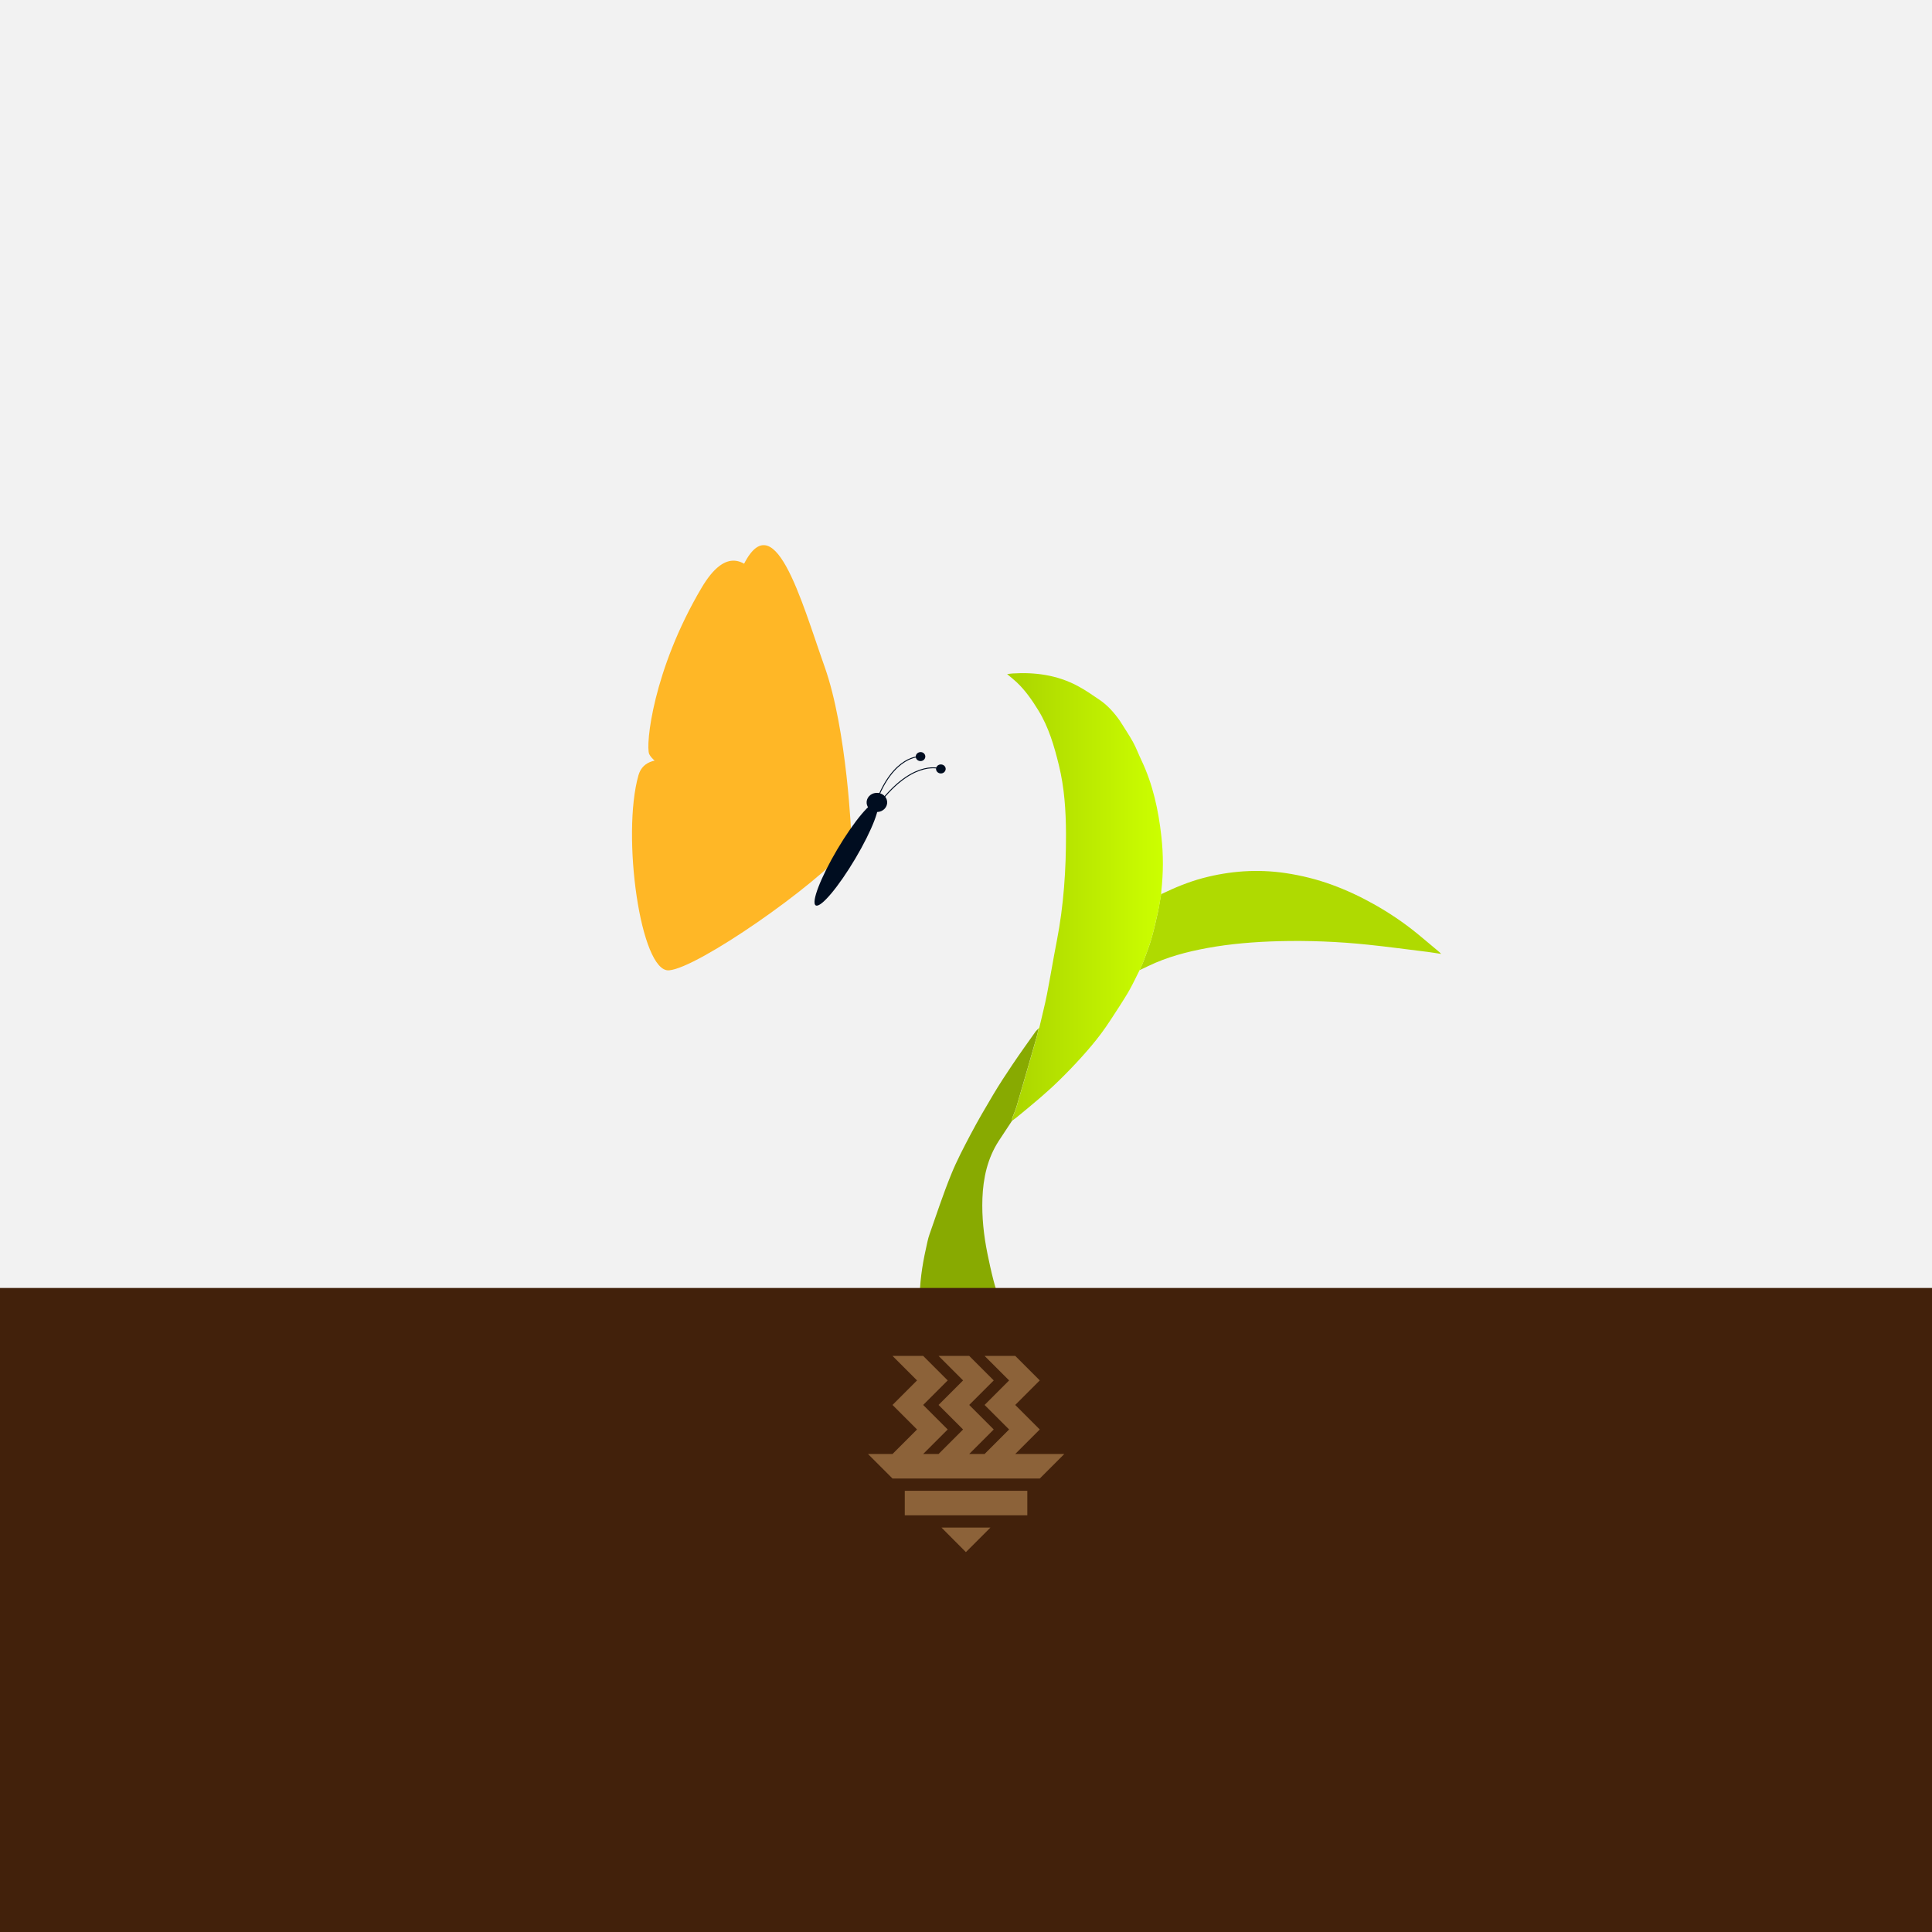 <?xml version="1.0" encoding="utf-8"?>
<!-- Generator: Adobe Illustrator 22.1.0, SVG Export Plug-In . SVG Version: 6.00 Build 0)  -->
<svg version="1.1" id="Layer_1" xmlns="http://www.w3.org/2000/svg" xmlns:xlink="http://www.w3.org/1999/xlink" x="0px" y="0px"
	 viewBox="0 0 2048 2048" style="enable-background:new 0 0 2048 2048;" xml:space="preserve">
<style type="text/css">
	.st0{fill:#F2F2F2;}
	.st1{fill:#AFDA01;}
	.st2{fill:#88AA01;}
	.st3{fill:#859A30;}
	.st4{fill:url(#SVGID_1_);}
	.st5{fill:#42210B;}
	.st6{fill:#8C6239;}
	.st7{fill:none;}
	.st8{fill:#FFB726;}
	.st9{fill:#000D20;}
	.st10{fill:none;stroke:#000D20;stroke-linecap:round;stroke-linejoin:round;stroke-miterlimit:10;}
</style>
<g id="Background">
	<rect class="st0" width="2048" height="2048"/>
	<path class="st1" d="M1230.8,947.9c14.3-6.9,28.9-13,44.3-17.1c28.8-7.6,58-9.7,87.6-5.3c16.8,2.5,33.3,6.6,49.2,12.4
		c15.3,5.6,30.1,12.5,44.3,20.5c16.3,9.1,31.7,19.5,46.2,31.3c7.4,6,14.6,12.3,21.9,18.3c1.3,0.9,2.3,2,3.3,3.2
		c-4.6-0.7-9.2-1.5-13.9-2.1c-21.2-2.6-42.5-5.5-63.7-7.7c-31.5-3.3-63.1-4.5-94.7-3.7c-25.5,0.7-50.8,2.7-75.9,7.3
		c-21.5,4-42.5,9.5-62.3,19.1c-3.1,1.5-6.1,2.9-9.1,4.3c1.5-3.5,3.2-6.8,4.5-10.3c2.9-7.8,5.9-15.6,8.2-23.6
		c2.7-9.5,4.9-19.2,7-28.9C1228.9,959.7,1229.7,953.7,1230.8,947.9z"/>
	<path class="st2" d="M1005.9,1369.1c-10,1-19.1,4.9-27.9,9.3c-1,0.5-2.1,1.1-3.1,1.6c-0.2-19.2,2.5-38,6.7-56.7
		c1.1-4.9,2-10,3.7-14.8c7.4-21.1,14.4-42.4,22.8-63.1c6-14.9,13.6-29.3,21.1-43.5c7.4-14,15.4-27.7,23.5-41.3
		c6.5-10.9,13.4-21.5,20.5-32c8-11.9,16.4-23.6,24.7-35.3c0.8-1.1,2.1-2.1,3.1-3.1c-0.9,3.7-1.6,7.5-2.7,11.1
		c-6.9,24-13.8,48-20.8,71.9c-1.2,4.1-3.1,8-4.5,12.1c-0.3,0.7,0,1.5,0.1,2.3c-4.8,7.3-9.7,14.6-14.5,22
		c-11.9,18.5-16.4,39.2-17.2,60.8c-0.7,19.7,1.4,39.1,5.3,58.4c1.9,9.3,3.9,18.6,6.3,27.9c1.7,6.8,4,13.5,6.1,20.2
		c-7.1-2.5-14-5.5-21.2-7.2C1027.2,1367.3,1016.3,1367,1005.9,1369.1z"/>
	<path class="st3" d="M1100.8,1090.5L1100.8,1090.5L1100.8,1090.5L1100.8,1090.5z"/>
	
		<linearGradient id="SVGID_1_" gradientUnits="userSpaceOnUse" x1="1067.6" y1="1097.273" x2="1232.701" y2="1097.273" gradientTransform="matrix(1 0 0 -1 0 2048)">
		<stop  offset="0" style="stop-color:#AAD400"/>
		<stop  offset="1" style="stop-color:#CCFF00"/>
	</linearGradient>
	<path class="st4" d="M1231.1,886.6c-3.1-27.9-9-55.1-21.1-80.6c-3.1-6.4-5.5-13.1-8.9-19.3c-4.3-7.8-9.4-15.2-14.1-22.8
		c-6.1-8.6-13-16.4-21.8-22.3c-7.6-5.1-15.1-10.4-23.1-14.6c-21.5-11.4-44.7-14.6-68.7-13.1c-1.7,0.1-3.4,0.4-5.8,0.7
		c3.7,3.1,6.9,5.6,9.9,8.4c9.3,8.7,16.6,19.3,23.2,30c11,17.9,16.8,37.9,21.7,57.9c5.9,23.9,7.5,48.4,7.6,72.9
		c0.1,38.1-2.4,75.9-9.7,113.4c-3.7,18.9-6.8,37.9-10.5,56.9c-2.3,11.8-5.4,23.5-8.1,35.3c-0.3,0.4-0.5,0.7-0.7,1.1
		c-0.9,3.7-1.6,7.5-2.7,11.1c-6.9,24-13.8,48-20.8,71.9c-1.2,4.1-3.1,8-4.5,12.1c-0.3,0.7,0,1.5,0,2.3c1.5-1.1,3.1-2.1,4.5-3.3
		c8.5-7,17-13.9,25.3-21.1c6.8-5.9,13.5-11.9,19.9-18.2c8.1-7.9,15.9-16,23.5-24.4c7.4-8.2,14.6-16.6,21.2-25.5
		c7.1-9.5,13.3-19.6,19.8-29.5c-0.2-0.7-0.5-1.5-0.7-2.2c0.2,0.7,0.5,1.5,0.7,2.2c3.5-5.7,7.3-11.3,10.5-17.2
		c3.7-6.7,6.9-13.5,10.3-20.3c1.5-3.5,3.2-6.8,4.5-10.3c2.9-7.8,5.9-15.6,8.2-23.6c2.7-9.5,4.9-19.2,7-28.9
		c1.3-5.9,2.1-11.8,3.2-17.7c0.1-0.9,0-1.9,0.1-2.9C1233.2,925.6,1233.3,906.1,1231.1,886.6z"/>
	<rect y="1365.3" class="st5" width="2048" height="682.7"/>
	<path class="st6" d="M920.1,1541.3h26l26-26l-26-26l26-26l-26-26h32.5l26,26l-26,26l26,26l-26,26h16.3l26-26l-26-26l26-26l-26-26
		h32.5l26,26l-26,26l26,26l-26,26h16.3l26-26l-26-26l26-26l-26-26h32.5l26,26l-26,26l26,26l-26,26h52l-26,26H946.1L920.1,1541.3z
		 M959.1,1580.3H1089v26H959.1V1580.3z M998,1619.3h51.9l-26,26L998,1619.3z"/>
</g>
<g id="Foreground">
	<rect class="st7" width="2048" height="2048"/>
	<g>
		<path class="st8" d="M902.5,887.4c0,0-4.3-113.3-28.6-181.3c-24.2-68-54.2-179.6-88.4-101.6C751.3,682.3,902.5,887.4,902.5,887.4z
			"/>
		<path class="st8" d="M902.5,887.4c0,0-40.1-165.1-56.5-190.4c-16.4-25.3-50.8-160.9-102.3-73.9c-51.5,87-59.6,167-55.5,176.3
			c4.2,9.3,31.2,25.6,60.3,39C772,849.3,913.2,930,902.5,887.4z"/>
		<path class="st8" d="M898.6,898.5c0,0-203.7-140.1-221.8-76.7s2.1,209.3,32.4,206.8C739.6,1026.2,865.1,938.8,898.6,898.5z"/>
		<g>
			<path class="st9" d="M906.7,910.1c-17.9,30.2-36.6,52.4-41.9,49.7c-5.3-2.7,5-29.4,22.8-59.5c17.9-30.2,36.6-52.4,41.9-49.7
				C934.8,853.3,924.6,879.9,906.7,910.1z"/>
			<path class="st9" d="M939.1,855.5c-2.9,4.9-9.5,6.7-14.8,4c-5.3-2.7-7.2-8.9-4.3-13.8c2.9-4.9,9.5-6.7,14.8-4
				C940.1,844.4,942,850.6,939.1,855.5z"/>
			<g>
				<path class="st10" d="M997.3,815.1c0,0-26.4-10.9-62,32.4"/>
				<path class="st9" d="M992.9,812.8c-1.4,2.3-0.5,5.2,2,6.5c2.5,1.3,5.6,0.4,6.9-1.9c1.4-2.3,0.5-5.2-2-6.5
					C997.3,809.7,994.2,810.5,992.9,812.8z"/>
			</g>
			<g>
				<path class="st10" d="M975.8,802c0,0-28.7-2.4-47.5,49.4"/>
				<path class="st9" d="M970.8,801.2c-0.5,2.6,1.4,5.1,4.1,5.5c2.8,0.5,5.4-1.3,5.9-3.9c0.5-2.6-1.4-5.1-4.1-5.5
					C974,796.9,971.3,798.6,970.8,801.2z"/>
			</g>
		</g>
	</g>
</g>
</svg>
